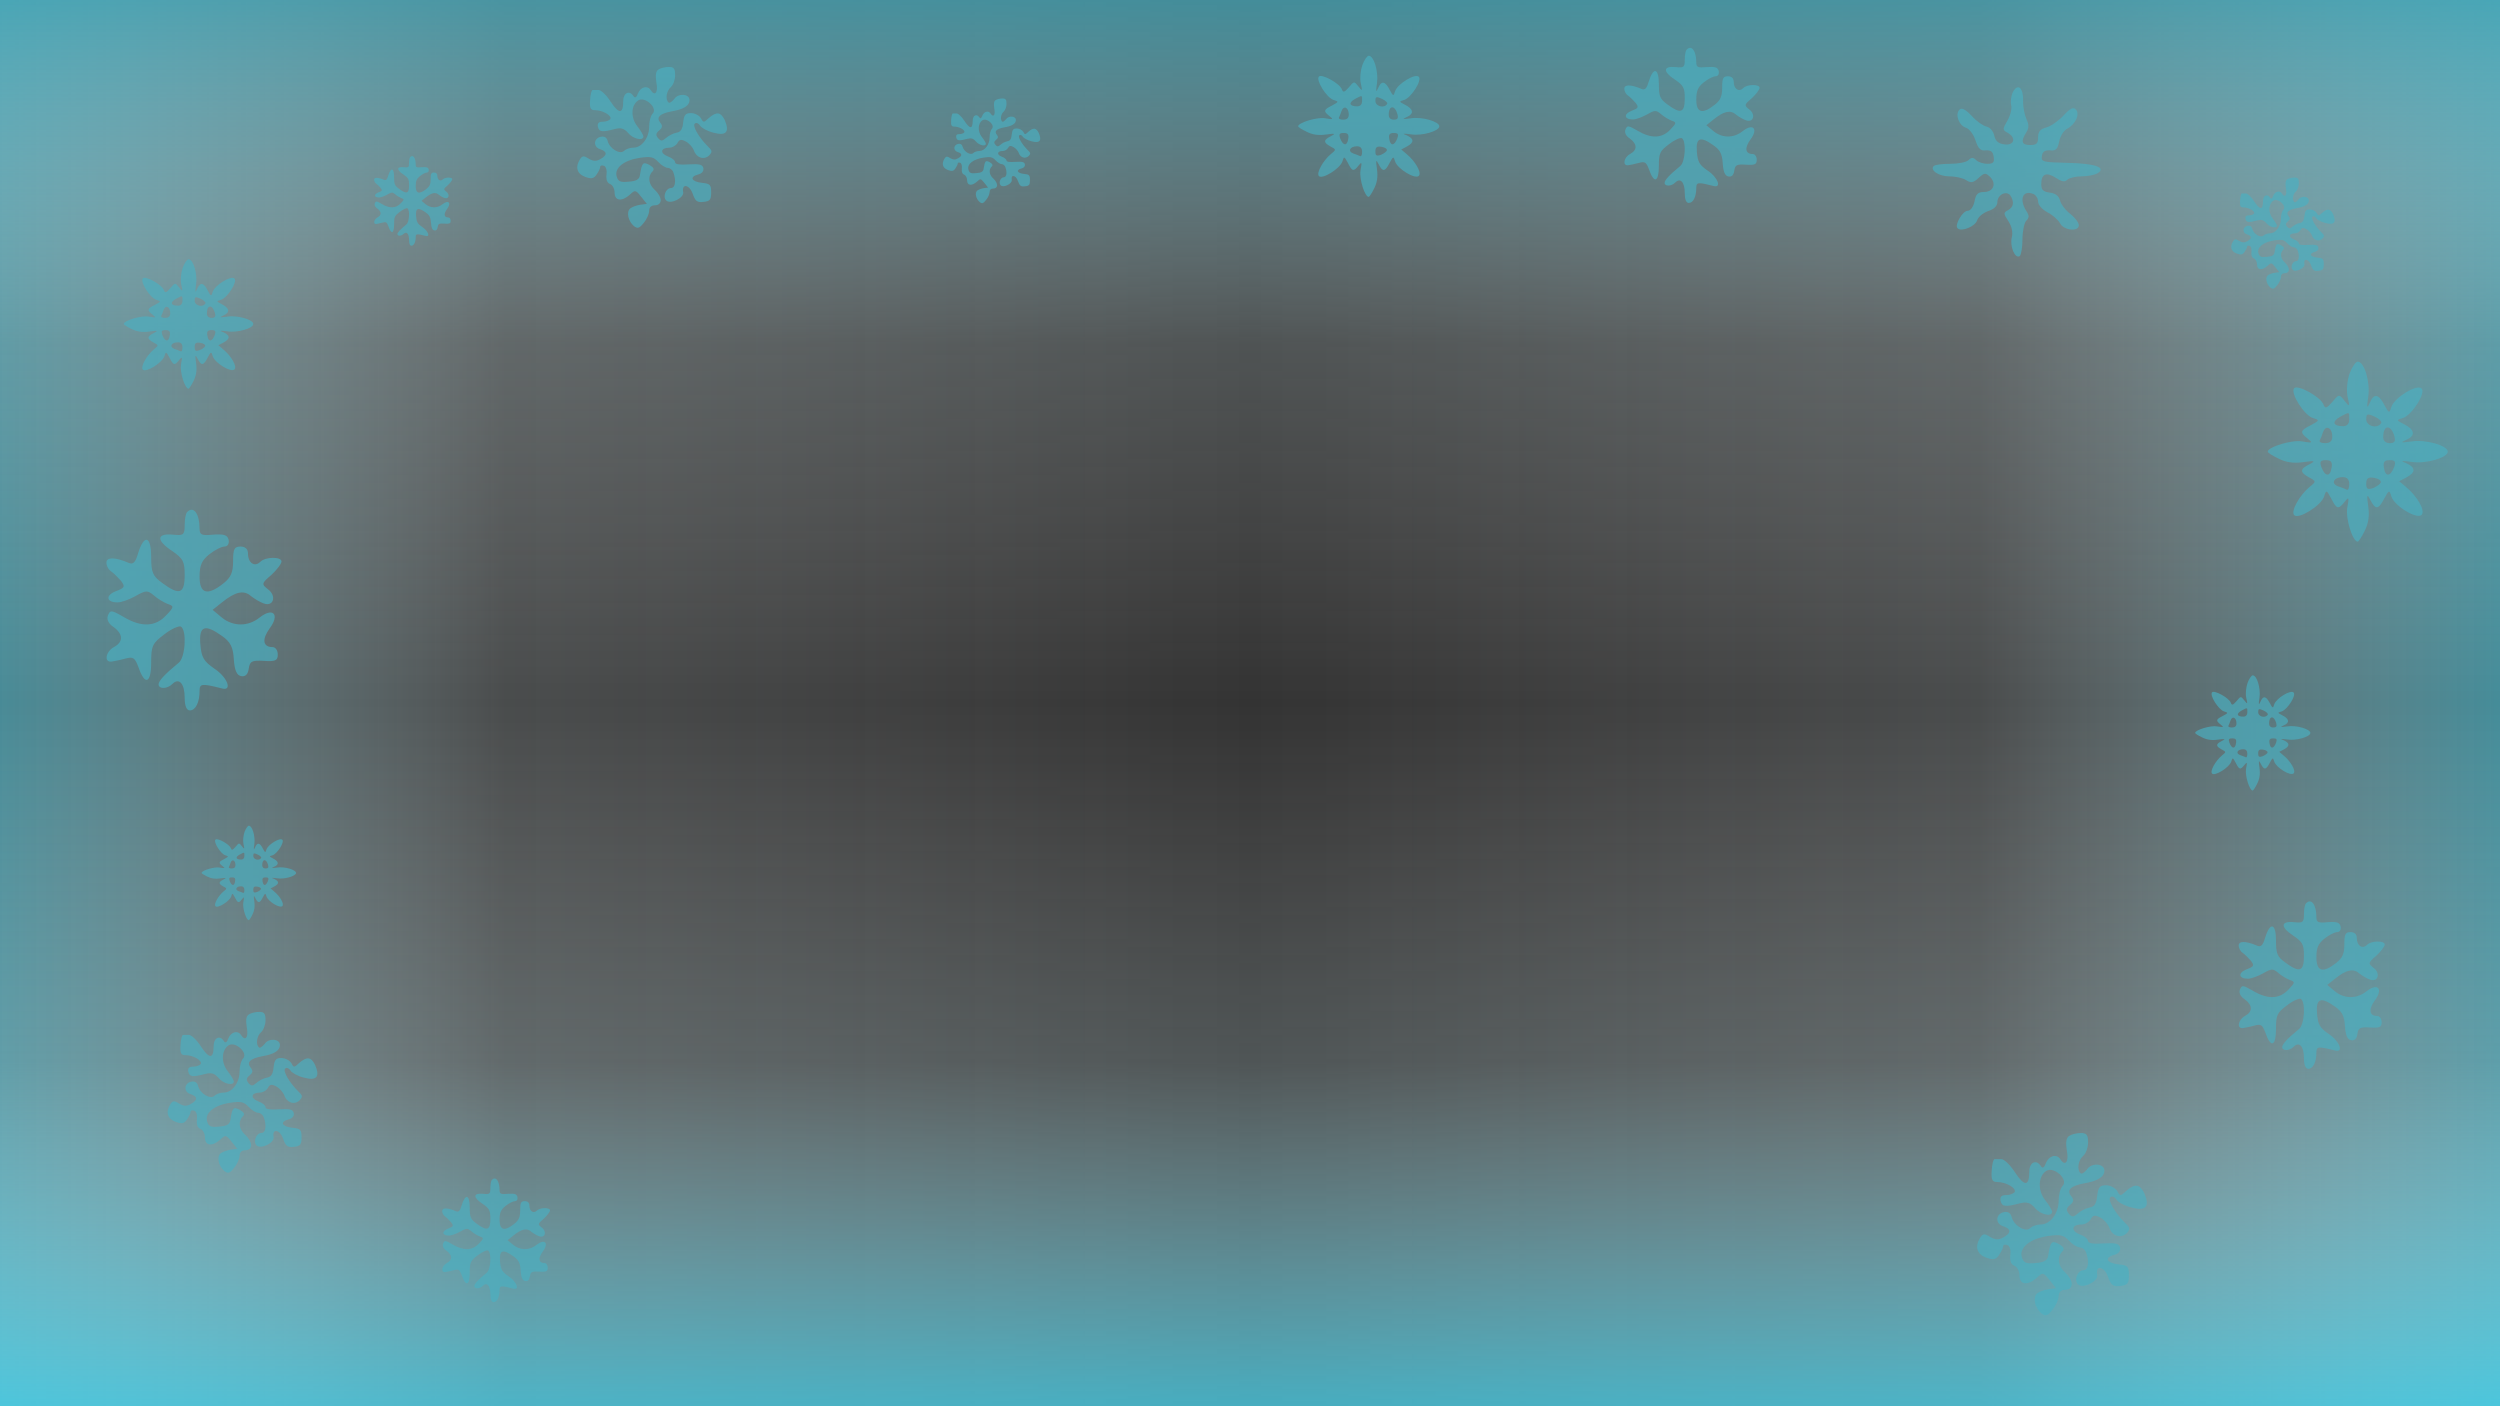 <svg width="160px" height="90px" viewBox="0 0 160 90" version="1.1" xmlns="http://www.w3.org/2000/svg" xmlns:xlink="http://www.w3.org/1999/xlink" xml:space="preserve" style="fill-rule:evenodd;clip-rule:evenodd;stroke-linejoin:round;stroke-miterlimit:1.414;"><rect x="0" y="0" width="160" height="90" fill="#333333" stroke="none"/><g><rect x="-0.5" y="-0.5" width="161" height="91" style="fill:url(#_Linear1);"/><rect x="-0.5" y="-0.5" width="161" height="91" style="fill:url(#_Linear2);"/><rect x="-0.5" y="-0.5" width="161" height="91" style="fill:url(#_Linear3);"/><rect x="-0.5" y="-0.5" width="161" height="91" style="fill:url(#_Linear4);"/></g><g><path d="M147.593,57.806c-0.08,0.059 -0.14,0.377 -0.14,0.696c0,0.536 -0.059,0.576 -0.636,0.517c-0.855,-0.08 -0.895,0.298 -0.06,0.855c0.617,0.417 0.696,0.576 0.696,1.312c0,0.994 -0.278,1.094 -1.193,0.418c-0.517,-0.378 -0.596,-0.557 -0.596,-1.412c0,-1.114 -0.378,-1.213 -0.696,-0.179c-0.139,0.477 -0.259,0.616 -0.497,0.517c-0.736,-0.318 -1.193,-0.318 -1.193,-0.02c0,0.179 0.119,0.398 0.258,0.477c0.119,0.08 0.358,0.318 0.517,0.497c0.239,0.318 0.199,0.378 -0.278,0.557c-0.557,0.219 -0.517,0.597 0.099,0.597c0.199,0 0.636,-0.16 0.955,-0.338c0.556,-0.319 0.636,-0.319 0.974,-0.04c0.199,0.179 0.537,0.378 0.736,0.457c0.358,0.119 0.358,0.159 -0.08,0.617c-0.576,0.616 -1.332,0.636 -2.267,0.079c-0.656,-0.378 -0.716,-0.378 -0.835,-0.079c-0.079,0.198 0.02,0.437 0.298,0.616c0.517,0.378 0.537,0.795 0.02,1.074c-0.437,0.238 -0.537,0.815 -0.139,0.775c0.119,-0.02 0.457,-0.079 0.736,-0.159c0.437,-0.119 0.517,-0.06 0.716,0.457c0.338,0.995 0.676,0.875 0.676,-0.238c0,-0.895 0.059,-1.034 0.696,-1.511c0.378,-0.299 0.795,-0.478 0.895,-0.418c0.318,0.199 0.238,1.65 -0.12,1.929c-0.755,0.616 -1.074,0.974 -1.074,1.153c0,0.259 0.458,0.259 0.736,-0.02c0.358,-0.358 0.656,-0.02 0.656,0.736c0,0.437 0.1,0.676 0.279,0.676c0.298,0 0.517,-0.417 0.517,-1.034c0,-0.398 0.099,-0.417 1.193,-0.139c0.576,0.159 0.298,-0.597 -0.398,-1.054c-0.577,-0.398 -0.696,-0.597 -0.755,-1.312c-0.08,-0.975 0.238,-1.094 1.153,-0.438c0.457,0.318 0.596,0.597 0.636,1.253c0.04,0.596 0.159,0.855 0.398,0.895c0.219,0.039 0.358,-0.1 0.398,-0.398c0.059,-0.398 0.159,-0.457 0.815,-0.418c0.616,0.04 0.736,-0.019 0.736,-0.338c0,-0.218 -0.12,-0.397 -0.279,-0.397c-0.517,0 -0.577,-0.418 -0.159,-0.995c0.557,-0.735 0.199,-1.153 -0.517,-0.596c-0.636,0.517 -1.452,0.497 -2.048,0l-0.477,-0.398l0.497,-0.397c0.716,-0.577 1.173,-0.677 1.551,-0.338c0.179,0.139 0.497,0.338 0.696,0.397c0.517,0.179 0.676,-0.417 0.219,-0.755c-0.358,-0.279 -0.358,-0.319 0.178,-0.776c0.299,-0.278 0.537,-0.596 0.537,-0.716c0,-0.258 -0.855,-0.258 -1.133,0.02c-0.298,0.298 -0.656,0.06 -0.656,-0.437c0,-0.239 -0.139,-0.378 -0.398,-0.378c-0.338,0 -0.398,0.139 -0.398,0.775c0,0.617 -0.119,0.875 -0.517,1.193c-0.855,0.677 -1.272,0.557 -1.272,-0.357c0,-0.617 0.119,-0.875 0.517,-1.194c0.298,-0.238 0.656,-0.417 0.815,-0.417c0.159,0 0.259,-0.139 0.219,-0.358c-0.06,-0.259 -0.239,-0.318 -0.816,-0.278c-0.616,0.059 -0.735,0.019 -0.735,-0.319c0,-0.795 -0.318,-1.232 -0.656,-0.894Z" style="fill:#49b0c2;fill-opacity:0.671;fill-rule:nonzero;"/><path d="M11.986,32.762c-0.096,0.072 -0.167,0.453 -0.167,0.834c0,0.644 -0.072,0.691 -0.763,0.62c-1.025,-0.095 -1.072,0.358 -0.071,1.025c0.739,0.5 0.834,0.691 0.834,1.573c0,1.192 -0.334,1.311 -1.43,0.501c-0.62,-0.453 -0.715,-0.668 -0.715,-1.693c0,-1.335 -0.453,-1.454 -0.835,-0.214c-0.166,0.572 -0.309,0.739 -0.595,0.62c-0.882,-0.382 -1.431,-0.382 -1.431,-0.024c0,0.214 0.143,0.476 0.31,0.572c0.143,0.095 0.429,0.381 0.62,0.596c0.286,0.381 0.238,0.453 -0.334,0.667c-0.667,0.262 -0.619,0.715 0.12,0.715c0.238,0 0.762,-0.191 1.144,-0.405c0.667,-0.381 0.762,-0.381 1.168,-0.048c0.238,0.215 0.643,0.453 0.882,0.548c0.429,0.143 0.429,0.191 -0.096,0.739c-0.691,0.739 -1.597,0.763 -2.717,0.096c-0.787,-0.453 -0.858,-0.453 -1.001,-0.096c-0.096,0.239 0.024,0.525 0.357,0.739c0.62,0.453 0.644,0.954 0.024,1.287c-0.524,0.286 -0.643,0.978 -0.167,0.93c0.143,-0.024 0.549,-0.095 0.882,-0.191c0.525,-0.143 0.62,-0.071 0.858,0.549c0.406,1.191 0.811,1.048 0.811,-0.286c0,-1.073 0.071,-1.24 0.834,-1.812c0.453,-0.358 0.953,-0.572 1.073,-0.501c0.381,0.239 0.286,1.979 -0.143,2.313c-0.906,0.738 -1.288,1.167 -1.288,1.382c0,0.31 0.549,0.31 0.882,-0.024c0.429,-0.429 0.787,-0.024 0.787,0.882c0,0.524 0.119,0.81 0.334,0.81c0.357,0 0.619,-0.5 0.619,-1.239c0,-0.477 0.12,-0.501 1.431,-0.167c0.691,0.191 0.357,-0.715 -0.477,-1.263c-0.691,-0.477 -0.834,-0.715 -0.906,-1.573c-0.095,-1.168 0.286,-1.311 1.383,-0.525c0.548,0.382 0.715,0.715 0.762,1.502c0.048,0.715 0.191,1.025 0.477,1.073c0.262,0.047 0.429,-0.12 0.477,-0.477c0.071,-0.477 0.19,-0.548 0.977,-0.501c0.739,0.048 0.882,-0.024 0.882,-0.405c0,-0.262 -0.143,-0.477 -0.334,-0.477c-0.62,0 -0.691,-0.5 -0.19,-1.191c0.667,-0.882 0.238,-1.383 -0.62,-0.715c-0.763,0.619 -1.74,0.595 -2.455,0l-0.572,-0.477l0.596,-0.477c0.858,-0.691 1.406,-0.81 1.859,-0.405c0.214,0.167 0.596,0.405 0.834,0.477c0.62,0.214 0.81,-0.501 0.262,-0.906c-0.429,-0.334 -0.429,-0.382 0.215,-0.93c0.357,-0.333 0.643,-0.715 0.643,-0.858c0,-0.31 -1.025,-0.31 -1.358,0.024c-0.358,0.358 -0.787,0.072 -0.787,-0.524c0,-0.286 -0.167,-0.453 -0.477,-0.453c-0.405,0 -0.476,0.167 -0.476,0.929c0,0.739 -0.143,1.049 -0.62,1.43c-1.025,0.811 -1.526,0.668 -1.526,-0.429c0,-0.738 0.143,-1.048 0.62,-1.43c0.358,-0.286 0.787,-0.5 0.977,-0.5c0.191,0 0.31,-0.167 0.263,-0.429c-0.072,-0.31 -0.286,-0.382 -0.978,-0.334c-0.739,0.071 -0.882,0.024 -0.882,-0.381c0,-0.954 -0.381,-1.478 -0.786,-1.073Z" style="fill:#49b0c2;fill-opacity:0.671;fill-rule:nonzero;"/><path d="M107.954,3.17c-0.074,0.055 -0.129,0.35 -0.129,0.645c0,0.497 -0.056,0.534 -0.59,0.478c-0.792,-0.073 -0.829,0.277 -0.055,0.793c0.571,0.387 0.645,0.534 0.645,1.216c0,0.921 -0.258,1.013 -1.106,0.386c-0.479,-0.35 -0.552,-0.515 -0.552,-1.308c0,-1.031 -0.35,-1.123 -0.645,-0.165c-0.129,0.442 -0.24,0.571 -0.461,0.479c-0.681,-0.295 -1.105,-0.295 -1.105,-0.019c0,0.166 0.111,0.369 0.24,0.442c0.11,0.074 0.331,0.295 0.479,0.461c0.221,0.295 0.184,0.35 -0.258,0.516c-0.516,0.202 -0.479,0.552 0.092,0.552c0.184,0 0.589,-0.147 0.884,-0.313c0.516,-0.295 0.589,-0.295 0.903,-0.037c0.184,0.166 0.497,0.35 0.681,0.424c0.332,0.111 0.332,0.147 -0.073,0.571c-0.535,0.571 -1.235,0.59 -2.101,0.074c-0.607,-0.35 -0.663,-0.35 -0.773,-0.074c-0.074,0.184 0.018,0.405 0.276,0.571c0.479,0.35 0.497,0.737 0.018,0.995c-0.405,0.221 -0.497,0.755 -0.128,0.719c0.11,-0.019 0.423,-0.074 0.681,-0.148c0.405,-0.11 0.479,-0.055 0.663,0.424c0.314,0.921 0.627,0.81 0.627,-0.221c0,-0.829 0.055,-0.958 0.645,-1.4c0.35,-0.277 0.736,-0.442 0.829,-0.387c0.294,0.184 0.221,1.529 -0.111,1.787c-0.7,0.571 -0.995,0.902 -0.995,1.068c0,0.24 0.424,0.24 0.682,-0.018c0.331,-0.332 0.608,-0.019 0.608,0.681c0,0.406 0.092,0.627 0.258,0.627c0.276,0 0.479,-0.387 0.479,-0.958c0,-0.369 0.092,-0.387 1.105,-0.129c0.534,0.147 0.276,-0.553 -0.368,-0.976c-0.535,-0.369 -0.645,-0.553 -0.701,-1.216c-0.073,-0.903 0.222,-1.014 1.069,-0.406c0.424,0.295 0.553,0.553 0.589,1.161c0.037,0.553 0.148,0.792 0.369,0.829c0.203,0.037 0.332,-0.092 0.368,-0.368c0.056,-0.369 0.148,-0.424 0.756,-0.387c0.571,0.037 0.681,-0.019 0.681,-0.314c0,-0.202 -0.11,-0.368 -0.258,-0.368c-0.479,0 -0.534,-0.387 -0.147,-0.921c0.516,-0.682 0.184,-1.069 -0.479,-0.553c-0.589,0.479 -1.345,0.461 -1.897,0l-0.443,-0.368l0.461,-0.369c0.663,-0.534 1.087,-0.626 1.437,-0.313c0.166,0.129 0.46,0.313 0.645,0.369c0.479,0.165 0.626,-0.387 0.202,-0.7c-0.331,-0.258 -0.331,-0.295 0.166,-0.719c0.276,-0.258 0.498,-0.553 0.498,-0.663c0,-0.24 -0.793,-0.24 -1.051,0.018c-0.276,0.277 -0.607,0.056 -0.607,-0.405c0,-0.221 -0.129,-0.35 -0.369,-0.35c-0.313,0 -0.368,0.129 -0.368,0.718c0,0.572 -0.111,0.811 -0.479,1.106c-0.793,0.626 -1.179,0.516 -1.179,-0.332c0,-0.571 0.11,-0.81 0.479,-1.105c0.276,-0.221 0.608,-0.387 0.755,-0.387c0.147,0 0.239,-0.129 0.203,-0.332c-0.056,-0.239 -0.221,-0.294 -0.756,-0.258c-0.571,0.056 -0.681,0.019 -0.681,-0.294c0,-0.737 -0.295,-1.142 -0.608,-0.829Z" style="fill:#49b0c2;fill-opacity:0.671;fill-rule:nonzero;"/><path d="M31.486,75.508c-0.058,0.044 -0.102,0.279 -0.102,0.514c0,0.397 -0.045,0.426 -0.47,0.382c-0.632,-0.059 -0.661,0.22 -0.044,0.632c0.455,0.308 0.514,0.426 0.514,0.969c0,0.734 -0.206,0.808 -0.882,0.308c-0.382,-0.279 -0.44,-0.411 -0.44,-1.042c0,-0.823 -0.279,-0.896 -0.514,-0.133c-0.103,0.353 -0.191,0.456 -0.367,0.382c-0.544,-0.235 -0.882,-0.235 -0.882,-0.014c0,0.132 0.088,0.293 0.191,0.352c0.088,0.059 0.265,0.235 0.382,0.367c0.176,0.235 0.147,0.279 -0.206,0.412c-0.411,0.161 -0.381,0.44 0.074,0.44c0.147,0 0.47,-0.117 0.705,-0.25c0.411,-0.235 0.47,-0.235 0.72,-0.029c0.146,0.132 0.396,0.279 0.543,0.338c0.264,0.088 0.264,0.117 -0.059,0.455c-0.426,0.455 -0.984,0.47 -1.674,0.059c-0.485,-0.279 -0.529,-0.279 -0.617,-0.059c-0.059,0.147 0.015,0.323 0.22,0.455c0.382,0.28 0.397,0.588 0.015,0.794c-0.323,0.176 -0.397,0.602 -0.103,0.572c0.088,-0.014 0.338,-0.058 0.544,-0.117c0.323,-0.088 0.382,-0.044 0.528,0.338c0.25,0.734 0.5,0.646 0.5,-0.177c0,-0.66 0.044,-0.763 0.514,-1.116c0.279,-0.22 0.587,-0.352 0.661,-0.308c0.235,0.147 0.176,1.219 -0.088,1.424c-0.559,0.456 -0.794,0.72 -0.794,0.852c0,0.191 0.338,0.191 0.544,-0.014c0.264,-0.265 0.485,-0.015 0.485,0.543c0,0.323 0.073,0.499 0.205,0.499c0.22,0 0.382,-0.308 0.382,-0.763c0,-0.294 0.073,-0.309 0.881,-0.103c0.426,0.117 0.221,-0.441 -0.294,-0.779c-0.425,-0.293 -0.514,-0.44 -0.558,-0.969c-0.058,-0.72 0.177,-0.808 0.852,-0.323c0.338,0.235 0.441,0.441 0.47,0.925c0.03,0.441 0.118,0.632 0.294,0.661c0.162,0.03 0.264,-0.073 0.294,-0.294c0.044,-0.293 0.117,-0.337 0.602,-0.308c0.455,0.029 0.543,-0.015 0.543,-0.25c0,-0.161 -0.088,-0.293 -0.205,-0.293c-0.382,0 -0.426,-0.309 -0.118,-0.735c0.411,-0.543 0.147,-0.852 -0.382,-0.44c-0.47,0.381 -1.072,0.367 -1.512,0l-0.353,-0.294l0.367,-0.294c0.529,-0.426 0.867,-0.499 1.146,-0.25c0.132,0.103 0.367,0.25 0.514,0.294c0.382,0.132 0.499,-0.308 0.161,-0.558c-0.264,-0.206 -0.264,-0.235 0.133,-0.573c0.22,-0.205 0.396,-0.44 0.396,-0.528c0,-0.191 -0.631,-0.191 -0.837,0.014c-0.22,0.221 -0.485,0.044 -0.485,-0.323c0,-0.176 -0.102,-0.279 -0.293,-0.279c-0.25,0 -0.294,0.103 -0.294,0.573c0,0.455 -0.088,0.646 -0.382,0.881c-0.632,0.499 -0.94,0.411 -0.94,-0.264c0,-0.456 0.088,-0.646 0.382,-0.881c0.22,-0.177 0.485,-0.309 0.602,-0.309c0.118,0 0.191,-0.103 0.162,-0.264c-0.044,-0.191 -0.177,-0.235 -0.603,-0.206c-0.455,0.044 -0.543,0.015 -0.543,-0.235c0,-0.587 -0.235,-0.91 -0.485,-0.661Z" style="fill:#49b0c2;fill-opacity:0.671;fill-rule:nonzero;"/><path d="M26.254,10.052c-0.042,0.032 -0.074,0.203 -0.074,0.373c0,0.287 -0.032,0.309 -0.341,0.277c-0.458,-0.043 -0.479,0.16 -0.032,0.458c0.33,0.223 0.373,0.308 0.373,0.702c0,0.532 -0.149,0.586 -0.639,0.224c-0.277,-0.203 -0.319,-0.298 -0.319,-0.756c0,-0.596 -0.203,-0.649 -0.373,-0.096c-0.075,0.256 -0.138,0.33 -0.266,0.277c-0.394,-0.17 -0.639,-0.17 -0.639,-0.011c0,0.096 0.064,0.213 0.138,0.256c0.064,0.042 0.192,0.17 0.277,0.266c0.128,0.17 0.107,0.202 -0.149,0.298c-0.298,0.117 -0.277,0.319 0.053,0.319c0.107,0 0.341,-0.085 0.511,-0.181c0.298,-0.17 0.341,-0.17 0.522,-0.021c0.106,0.096 0.287,0.202 0.394,0.245c0.192,0.064 0.192,0.085 -0.043,0.33c-0.308,0.33 -0.713,0.341 -1.213,0.042c-0.352,-0.202 -0.383,-0.202 -0.447,-0.042c-0.043,0.106 0.01,0.234 0.159,0.33c0.277,0.202 0.288,0.426 0.011,0.575c-0.234,0.127 -0.287,0.436 -0.075,0.415c0.064,-0.011 0.245,-0.043 0.394,-0.085c0.235,-0.064 0.277,-0.032 0.384,0.245c0.181,0.532 0.362,0.468 0.362,-0.128c0,-0.479 0.031,-0.554 0.372,-0.809c0.202,-0.16 0.426,-0.256 0.479,-0.224c0.17,0.107 0.128,0.884 -0.064,1.033c-0.404,0.33 -0.575,0.521 -0.575,0.617c0,0.139 0.245,0.139 0.394,-0.01c0.192,-0.192 0.352,-0.011 0.352,0.393c0,0.235 0.053,0.362 0.149,0.362c0.159,0 0.276,-0.223 0.276,-0.553c0,-0.213 0.054,-0.224 0.639,-0.075c0.309,0.086 0.16,-0.319 -0.213,-0.564c-0.309,-0.213 -0.372,-0.319 -0.404,-0.702c-0.043,-0.522 0.127,-0.586 0.617,-0.235c0.245,0.171 0.319,0.32 0.341,0.671c0.021,0.319 0.085,0.458 0.213,0.479c0.117,0.021 0.191,-0.053 0.213,-0.213c0.032,-0.213 0.085,-0.245 0.436,-0.223c0.33,0.021 0.394,-0.011 0.394,-0.181c0,-0.117 -0.064,-0.213 -0.149,-0.213c-0.277,0 -0.309,-0.224 -0.085,-0.533c0.298,-0.393 0.106,-0.617 -0.277,-0.319c-0.341,0.277 -0.777,0.266 -1.097,0l-0.255,-0.213l0.266,-0.213c0.383,-0.308 0.628,-0.362 0.83,-0.181c0.096,0.075 0.267,0.181 0.373,0.213c0.277,0.096 0.362,-0.223 0.117,-0.404c-0.191,-0.149 -0.191,-0.171 0.096,-0.415c0.16,-0.15 0.287,-0.32 0.287,-0.384c0,-0.138 -0.457,-0.138 -0.606,0.011c-0.16,0.16 -0.352,0.032 -0.352,-0.234c0,-0.128 -0.074,-0.203 -0.213,-0.203c-0.181,0 -0.213,0.075 -0.213,0.416c0,0.33 -0.063,0.468 -0.276,0.638c-0.458,0.362 -0.682,0.298 -0.682,-0.191c0,-0.33 0.064,-0.469 0.277,-0.639c0.16,-0.128 0.351,-0.224 0.437,-0.224c0.085,0 0.138,-0.074 0.117,-0.191c-0.032,-0.139 -0.128,-0.17 -0.437,-0.149c-0.33,0.032 -0.394,0.01 -0.394,-0.17c0,-0.426 -0.17,-0.661 -0.351,-0.48Z" style="fill:#49b0c2;fill-opacity:0.671;fill-rule:nonzero;"/><path d="M11.692,17.139c-0.109,0.329 -0.156,0.766 -0.094,1.063c0.11,0.485 0.094,0.485 -0.14,0.188c-0.25,-0.313 -0.25,-0.313 -0.563,0.062c-0.266,0.298 -0.328,0.313 -0.407,0.11c-0.125,-0.344 -1.172,-0.923 -1.344,-0.751c-0.203,0.204 0.453,1.251 0.86,1.376c0.312,0.094 0.312,0.11 -0.094,0.329c-0.5,0.25 -0.516,0.328 -0.141,0.625c0.235,0.188 0.219,0.203 -0.25,0.125c-0.453,-0.094 -1.595,0.25 -1.595,0.469c0,0.047 0.219,0.188 0.485,0.313c0.328,0.172 0.688,0.234 1.126,0.172c0.563,-0.078 0.609,-0.063 0.312,0.094c-0.453,0.218 -0.453,0.375 -0.015,0.609c0.328,0.172 0.328,0.188 0.015,0.438c-0.469,0.391 -0.875,1.126 -0.703,1.298c0.203,0.203 1.235,-0.438 1.376,-0.86c0.094,-0.313 0.109,-0.313 0.328,0.094c0.25,0.5 0.328,0.516 0.625,0.14c0.188,-0.234 0.204,-0.203 0.11,0.297c-0.078,0.501 0.25,1.548 0.485,1.548c0.031,0 0.187,-0.219 0.312,-0.484c0.172,-0.329 0.235,-0.688 0.172,-1.126c-0.078,-0.563 -0.062,-0.61 0.094,-0.313c0.235,0.469 0.375,0.454 0.641,-0.062c0.219,-0.407 0.235,-0.407 0.328,-0.094c0.141,0.438 1.173,1.063 1.392,0.844c0.187,-0.188 -0.219,-0.875 -0.719,-1.282l-0.313,-0.266l0.328,-0.172c0.438,-0.234 0.438,-0.453 0,-0.656c-0.297,-0.11 -0.25,-0.125 0.235,-0.063c0.641,0.11 1.673,-0.187 1.673,-0.469c0,-0.281 -1.032,-0.578 -1.673,-0.469c-0.501,0.063 -0.532,0.063 -0.235,-0.078c0.438,-0.188 0.391,-0.469 -0.109,-0.719c-0.36,-0.188 -0.36,-0.188 -0.047,-0.282c0.422,-0.14 1.063,-1.157 0.86,-1.36c-0.219,-0.219 -1.251,0.422 -1.392,0.844c-0.093,0.313 -0.109,0.313 -0.328,-0.093c-0.266,-0.516 -0.485,-0.532 -0.672,-0.079c-0.125,0.282 -0.141,0.204 -0.063,-0.297c0.094,-0.703 -0.187,-1.61 -0.484,-1.61c-0.094,0 -0.266,0.25 -0.376,0.547Zm-0.015,2.111c0,0.203 -0.11,0.313 -0.282,0.313c-0.469,0 -0.531,-0.204 -0.156,-0.423c0.469,-0.25 0.438,-0.25 0.438,0.11Zm1.469,0.172c-0.172,0.281 -0.688,0.141 -0.688,-0.172c0,-0.266 0.047,-0.282 0.391,-0.125c0.203,0.094 0.344,0.234 0.297,0.297Zm-2.251,0.625c0,0.203 -0.109,0.297 -0.328,0.297c-0.172,0 -0.282,-0.047 -0.251,-0.125c0.032,-0.062 0.11,-0.234 0.157,-0.391c0.125,-0.344 0.422,-0.203 0.422,0.219Zm2.861,-0.015c0.063,0.234 0,0.312 -0.219,0.312c-0.187,0 -0.297,-0.109 -0.297,-0.281c0,-0.579 0.36,-0.594 0.516,-0.031Zm-2.892,1.438c-0.063,0.438 -0.297,0.422 -0.469,-0.016c-0.094,-0.266 -0.047,-0.328 0.203,-0.328c0.234,0 0.313,0.078 0.266,0.344Zm2.876,-0.016c-0.172,0.438 -0.406,0.454 -0.469,0.016c-0.047,-0.266 0.032,-0.344 0.266,-0.344c0.25,0 0.297,0.062 0.203,0.328Zm-2.063,0.782c0,0.172 -0.047,0.281 -0.11,0.25c-0.078,-0.031 -0.25,-0.109 -0.406,-0.156c-0.344,-0.125 -0.204,-0.422 0.219,-0.422c0.203,0 0.297,0.109 0.297,0.328Zm1.454,-0.094c-0.016,0.078 -0.172,0.188 -0.344,0.266c-0.266,0.094 -0.329,0.047 -0.329,-0.203c0,-0.235 0.079,-0.313 0.36,-0.266c0.188,0.031 0.328,0.109 0.313,0.203Z" style="fill:#49b0c2;fill-opacity:0.671;fill-rule:nonzero;"/><path d="M87.191,4.164c-0.12,0.358 -0.171,0.835 -0.102,1.159c0.119,0.529 0.102,0.529 -0.154,0.205c-0.273,-0.341 -0.273,-0.341 -0.613,0.068c-0.29,0.324 -0.358,0.341 -0.444,0.119c-0.136,-0.375 -1.278,-1.005 -1.465,-0.818c-0.222,0.222 0.494,1.364 0.937,1.5c0.341,0.102 0.341,0.119 -0.102,0.358c-0.545,0.272 -0.563,0.358 -0.154,0.682c0.256,0.204 0.239,0.221 -0.272,0.136c-0.494,-0.102 -1.739,0.273 -1.739,0.511c0,0.051 0.239,0.205 0.529,0.341c0.358,0.187 0.75,0.256 1.227,0.187c0.613,-0.085 0.665,-0.068 0.341,0.103c-0.495,0.238 -0.495,0.409 -0.017,0.664c0.358,0.188 0.358,0.205 0.017,0.478c-0.512,0.426 -0.955,1.227 -0.767,1.414c0.221,0.222 1.346,-0.477 1.5,-0.937c0.102,-0.341 0.119,-0.341 0.357,0.102c0.273,0.545 0.358,0.563 0.682,0.153c0.205,-0.255 0.222,-0.221 0.119,0.324c-0.085,0.546 0.273,1.688 0.529,1.688c0.034,0 0.204,-0.239 0.341,-0.529c0.187,-0.358 0.255,-0.75 0.187,-1.227c-0.085,-0.613 -0.068,-0.665 0.102,-0.341c0.256,0.512 0.409,0.495 0.699,-0.068c0.239,-0.443 0.256,-0.443 0.358,-0.102c0.153,0.477 1.278,1.159 1.517,0.92c0.204,-0.204 -0.239,-0.954 -0.784,-1.397l-0.341,-0.29l0.358,-0.188c0.477,-0.255 0.477,-0.494 0,-0.715c-0.324,-0.12 -0.273,-0.137 0.256,-0.069c0.698,0.12 1.823,-0.204 1.823,-0.511c0,-0.307 -1.125,-0.63 -1.823,-0.511c-0.546,0.068 -0.58,0.068 -0.256,-0.085c0.477,-0.205 0.426,-0.512 -0.119,-0.784c-0.392,-0.205 -0.392,-0.205 -0.051,-0.307c0.46,-0.153 1.158,-1.261 0.937,-1.483c-0.239,-0.238 -1.364,0.46 -1.517,0.92c-0.102,0.341 -0.119,0.341 -0.358,-0.102c-0.29,-0.562 -0.528,-0.579 -0.733,-0.085c-0.136,0.307 -0.153,0.222 -0.068,-0.324c0.102,-0.767 -0.204,-1.755 -0.528,-1.755c-0.102,0 -0.29,0.272 -0.409,0.596Zm-0.017,2.301c0,0.222 -0.12,0.341 -0.307,0.341c-0.511,0 -0.579,-0.222 -0.17,-0.46c0.511,-0.273 0.477,-0.273 0.477,0.119Zm1.602,0.188c-0.188,0.306 -0.75,0.153 -0.75,-0.188c0,-0.29 0.051,-0.307 0.426,-0.136c0.222,0.102 0.375,0.255 0.324,0.324Zm-2.454,0.681c0,0.222 -0.12,0.324 -0.358,0.324c-0.188,0 -0.307,-0.051 -0.273,-0.136c0.034,-0.068 0.119,-0.256 0.17,-0.426c0.137,-0.375 0.461,-0.222 0.461,0.238Zm3.118,-0.017c0.069,0.256 0,0.341 -0.238,0.341c-0.205,0 -0.324,-0.119 -0.324,-0.307c0,-0.63 0.392,-0.647 0.562,-0.034Zm-3.152,1.568c-0.069,0.477 -0.324,0.46 -0.512,-0.017c-0.102,-0.29 -0.051,-0.358 0.222,-0.358c0.255,0 0.341,0.085 0.29,0.375Zm3.135,-0.017c-0.187,0.477 -0.443,0.494 -0.511,0.017c-0.051,-0.29 0.034,-0.375 0.29,-0.375c0.273,0 0.324,0.068 0.221,0.358Zm-2.249,0.852c0,0.188 -0.051,0.307 -0.12,0.273c-0.085,-0.034 -0.272,-0.119 -0.443,-0.17c-0.375,-0.137 -0.221,-0.461 0.239,-0.461c0.221,0 0.324,0.12 0.324,0.358Zm1.585,-0.102c-0.017,0.085 -0.188,0.205 -0.375,0.29c-0.29,0.102 -0.358,0.051 -0.358,-0.222c0,-0.255 0.085,-0.341 0.392,-0.29c0.204,0.035 0.358,0.12 0.341,0.222Z" style="fill:#49b0c2;fill-opacity:0.671;fill-rule:nonzero;"/><path d="M150.374,23.906c-0.152,0.457 -0.217,1.066 -0.13,1.479c0.152,0.674 0.13,0.674 -0.196,0.261c-0.348,-0.435 -0.348,-0.435 -0.782,0.086c-0.37,0.414 -0.457,0.435 -0.566,0.153c-0.174,-0.479 -1.63,-1.283 -1.869,-1.044c-0.283,0.283 0.63,1.739 1.195,1.913c0.435,0.131 0.435,0.152 -0.13,0.457c-0.696,0.348 -0.717,0.456 -0.196,0.869c0.326,0.261 0.305,0.283 -0.347,0.174c-0.631,-0.13 -2.218,0.348 -2.218,0.652c0,0.066 0.305,0.261 0.674,0.435c0.457,0.239 0.957,0.326 1.565,0.239c0.783,-0.108 0.848,-0.087 0.435,0.131c-0.63,0.304 -0.63,0.521 -0.022,0.847c0.457,0.24 0.457,0.261 0.022,0.609c-0.652,0.544 -1.217,1.565 -0.978,1.804c0.282,0.283 1.717,-0.608 1.913,-1.195c0.13,-0.435 0.152,-0.435 0.456,0.13c0.348,0.696 0.457,0.718 0.87,0.196c0.261,-0.326 0.283,-0.283 0.152,0.413c-0.109,0.696 0.348,2.152 0.674,2.152c0.043,0 0.261,-0.304 0.435,-0.674c0.239,-0.456 0.326,-0.956 0.239,-1.565c-0.109,-0.783 -0.087,-0.848 0.13,-0.435c0.326,0.652 0.522,0.631 0.892,-0.087c0.304,-0.565 0.326,-0.565 0.456,-0.13c0.196,0.609 1.631,1.478 1.935,1.174c0.261,-0.261 -0.304,-1.218 -1,-1.783l-0.435,-0.369l0.457,-0.24c0.608,-0.326 0.608,-0.63 0,-0.913c-0.413,-0.152 -0.348,-0.173 0.326,-0.086c0.891,0.152 2.326,-0.261 2.326,-0.653c0,-0.391 -1.435,-0.804 -2.326,-0.652c-0.696,0.087 -0.739,0.087 -0.326,-0.109c0.608,-0.26 0.543,-0.652 -0.153,-0.999c-0.5,-0.261 -0.5,-0.261 -0.065,-0.392c0.587,-0.195 1.478,-1.608 1.196,-1.891c-0.304,-0.304 -1.739,0.587 -1.935,1.174c-0.13,0.435 -0.152,0.435 -0.456,-0.131c-0.37,-0.717 -0.674,-0.739 -0.935,-0.108c-0.174,0.391 -0.196,0.282 -0.087,-0.413c0.13,-0.979 -0.261,-2.239 -0.674,-2.239c-0.13,0 -0.37,0.347 -0.522,0.76Zm-0.021,2.935c0,0.283 -0.153,0.435 -0.392,0.435c-0.652,0 -0.739,-0.283 -0.217,-0.587c0.652,-0.348 0.609,-0.348 0.609,0.152Zm2.043,0.239c-0.239,0.392 -0.957,0.196 -0.957,-0.239c0,-0.369 0.066,-0.391 0.544,-0.174c0.283,0.131 0.478,0.326 0.413,0.413Zm-3.13,0.87c0,0.282 -0.153,0.413 -0.457,0.413c-0.239,0 -0.391,-0.065 -0.348,-0.174c0.044,-0.087 0.152,-0.326 0.218,-0.543c0.174,-0.479 0.587,-0.283 0.587,0.304Zm3.978,-0.022c0.087,0.326 0,0.435 -0.305,0.435c-0.26,0 -0.413,-0.152 -0.413,-0.391c0,-0.805 0.5,-0.826 0.718,-0.044Zm-4.022,2c-0.087,0.609 -0.413,0.587 -0.652,-0.022c-0.131,-0.369 -0.065,-0.456 0.283,-0.456c0.326,0 0.434,0.109 0.369,0.478Zm4,-0.022c-0.239,0.609 -0.565,0.631 -0.652,0.022c-0.065,-0.369 0.043,-0.478 0.369,-0.478c0.348,0 0.413,0.087 0.283,0.456Zm-2.869,1.087c0,0.239 -0.066,0.392 -0.153,0.348c-0.108,-0.043 -0.347,-0.152 -0.565,-0.217c-0.478,-0.174 -0.282,-0.587 0.304,-0.587c0.283,0 0.414,0.152 0.414,0.456Zm2.021,-0.13c-0.022,0.109 -0.239,0.261 -0.478,0.369c-0.37,0.131 -0.457,0.066 -0.457,-0.282c0,-0.326 0.109,-0.435 0.5,-0.37c0.261,0.044 0.457,0.152 0.435,0.283Z" style="fill:#49b0c2;fill-opacity:0.671;fill-rule:nonzero;"/><path d="M15.651,53.243c-0.08,0.24 -0.114,0.559 -0.068,0.776c0.08,0.354 0.068,0.354 -0.103,0.137c-0.182,-0.228 -0.182,-0.228 -0.411,0.046c-0.194,0.217 -0.239,0.228 -0.296,0.08c-0.091,-0.251 -0.856,-0.673 -0.981,-0.548c-0.149,0.148 0.331,0.913 0.627,1.004c0.228,0.068 0.228,0.08 -0.068,0.24c-0.365,0.182 -0.377,0.239 -0.103,0.456c0.171,0.137 0.16,0.148 -0.183,0.091c-0.33,-0.068 -1.163,0.183 -1.163,0.342c0,0.035 0.16,0.137 0.353,0.229c0.24,0.125 0.502,0.171 0.822,0.125c0.411,-0.057 0.445,-0.046 0.228,0.068c-0.331,0.16 -0.331,0.274 -0.011,0.445c0.239,0.126 0.239,0.137 0.011,0.32c-0.342,0.285 -0.639,0.821 -0.513,0.947c0.148,0.148 0.901,-0.32 1.004,-0.628c0.068,-0.228 0.079,-0.228 0.239,0.069c0.183,0.365 0.24,0.376 0.457,0.102c0.136,-0.171 0.148,-0.148 0.079,0.217c-0.057,0.365 0.183,1.13 0.354,1.13c0.023,0 0.137,-0.16 0.228,-0.354c0.126,-0.24 0.171,-0.502 0.126,-0.822c-0.057,-0.41 -0.046,-0.444 0.068,-0.228c0.171,0.343 0.274,0.331 0.468,-0.045c0.16,-0.297 0.171,-0.297 0.239,-0.069c0.103,0.32 0.856,0.776 1.016,0.616c0.137,-0.137 -0.16,-0.639 -0.525,-0.935l-0.228,-0.194l0.239,-0.126c0.32,-0.171 0.32,-0.33 0,-0.479c-0.216,-0.08 -0.182,-0.091 0.172,-0.045c0.467,0.079 1.22,-0.137 1.22,-0.343c0,-0.205 -0.753,-0.422 -1.22,-0.342c-0.366,0.046 -0.388,0.046 -0.172,-0.057c0.32,-0.137 0.286,-0.342 -0.079,-0.525c-0.263,-0.137 -0.263,-0.137 -0.035,-0.205c0.308,-0.103 0.776,-0.844 0.628,-0.993c-0.16,-0.159 -0.913,0.308 -1.016,0.616c-0.068,0.229 -0.079,0.229 -0.239,-0.068c-0.194,-0.376 -0.354,-0.388 -0.491,-0.057c-0.091,0.205 -0.102,0.148 -0.045,-0.217c0.068,-0.513 -0.137,-1.175 -0.354,-1.175c-0.068,0 -0.194,0.183 -0.274,0.399Zm-0.011,1.541c0,0.148 -0.08,0.228 -0.206,0.228c-0.342,0 -0.387,-0.149 -0.114,-0.308c0.343,-0.183 0.32,-0.183 0.32,0.08Zm1.072,0.125c-0.125,0.205 -0.502,0.103 -0.502,-0.125c0,-0.194 0.034,-0.206 0.285,-0.092c0.149,0.069 0.251,0.171 0.217,0.217Zm-1.643,0.456c0,0.149 -0.079,0.217 -0.239,0.217c-0.126,0 -0.206,-0.034 -0.183,-0.091c0.023,-0.046 0.08,-0.171 0.114,-0.285c0.092,-0.251 0.308,-0.149 0.308,0.159Zm2.088,-0.011c0.046,0.171 0,0.228 -0.16,0.228c-0.137,0 -0.216,-0.08 -0.216,-0.205c0,-0.422 0.262,-0.434 0.376,-0.023Zm-2.11,1.05c-0.046,0.319 -0.217,0.308 -0.343,-0.012c-0.068,-0.194 -0.034,-0.239 0.149,-0.239c0.171,0 0.228,0.057 0.194,0.251Zm2.099,-0.012c-0.126,0.32 -0.297,0.331 -0.343,0.012c-0.034,-0.194 0.023,-0.251 0.194,-0.251c0.183,0 0.217,0.045 0.149,0.239Zm-1.506,0.571c0,0.125 -0.034,0.205 -0.08,0.182c-0.057,-0.023 -0.183,-0.08 -0.297,-0.114c-0.251,-0.091 -0.148,-0.308 0.16,-0.308c0.148,0 0.217,0.08 0.217,0.24Zm1.061,-0.069c-0.012,0.057 -0.126,0.137 -0.251,0.194c-0.194,0.068 -0.24,0.034 -0.24,-0.148c0,-0.171 0.057,-0.228 0.263,-0.194c0.137,0.023 0.239,0.08 0.228,0.148Z" style="fill:#49b0c2;fill-opacity:0.671;fill-rule:nonzero;"/><path d="M143.843,43.708c-0.098,0.292 -0.14,0.682 -0.084,0.946c0.097,0.431 0.084,0.431 -0.125,0.167c-0.223,-0.278 -0.223,-0.278 -0.501,0.056c-0.237,0.264 -0.292,0.278 -0.362,0.097c-0.111,-0.306 -1.043,-0.821 -1.196,-0.668c-0.181,0.181 0.403,1.113 0.765,1.225c0.278,0.083 0.278,0.097 -0.083,0.292c-0.446,0.222 -0.46,0.292 -0.126,0.556c0.209,0.167 0.195,0.181 -0.222,0.112c-0.404,-0.084 -1.419,0.222 -1.419,0.417c0,0.042 0.194,0.167 0.431,0.278c0.292,0.153 0.612,0.209 1.002,0.153c0.5,-0.069 0.542,-0.055 0.278,0.084c-0.404,0.195 -0.404,0.334 -0.014,0.542c0.292,0.153 0.292,0.167 0.014,0.39c-0.418,0.348 -0.779,1.002 -0.626,1.155c0.181,0.181 1.099,-0.39 1.224,-0.766c0.084,-0.278 0.097,-0.278 0.292,0.084c0.223,0.445 0.292,0.459 0.557,0.125c0.167,-0.209 0.181,-0.181 0.097,0.265c-0.069,0.445 0.223,1.377 0.431,1.377c0.028,0 0.167,-0.195 0.279,-0.431c0.153,-0.293 0.208,-0.613 0.153,-1.002c-0.07,-0.501 -0.056,-0.543 0.083,-0.278c0.209,0.417 0.334,0.403 0.571,-0.056c0.194,-0.362 0.208,-0.362 0.292,-0.084c0.125,0.39 1.043,0.947 1.238,0.752c0.167,-0.167 -0.195,-0.779 -0.64,-1.141l-0.278,-0.237l0.292,-0.153c0.39,-0.208 0.39,-0.403 0,-0.584c-0.264,-0.097 -0.223,-0.111 0.209,-0.056c0.57,0.098 1.488,-0.167 1.488,-0.417c0,-0.25 -0.918,-0.515 -1.488,-0.417c-0.446,0.055 -0.473,0.055 -0.209,-0.07c0.39,-0.167 0.348,-0.417 -0.097,-0.64c-0.32,-0.167 -0.32,-0.167 -0.042,-0.25c0.375,-0.126 0.946,-1.03 0.765,-1.211c-0.195,-0.195 -1.113,0.376 -1.238,0.752c-0.084,0.278 -0.098,0.278 -0.292,-0.084c-0.237,-0.459 -0.432,-0.473 -0.599,-0.069c-0.111,0.25 -0.125,0.18 -0.055,-0.265c0.083,-0.626 -0.167,-1.433 -0.432,-1.433c-0.083,0 -0.236,0.223 -0.333,0.487Zm-0.014,1.878c0,0.181 -0.098,0.279 -0.251,0.279c-0.417,0 -0.473,-0.181 -0.139,-0.376c0.417,-0.223 0.39,-0.223 0.39,0.097Zm1.307,0.153c-0.153,0.251 -0.612,0.126 -0.612,-0.153c0,-0.236 0.042,-0.25 0.348,-0.111c0.181,0.083 0.306,0.209 0.264,0.264Zm-2.003,0.557c0,0.181 -0.097,0.264 -0.292,0.264c-0.153,0 -0.251,-0.042 -0.223,-0.111c0.028,-0.056 0.098,-0.209 0.139,-0.348c0.112,-0.306 0.376,-0.181 0.376,0.195Zm2.546,-0.014c0.056,0.209 0,0.278 -0.195,0.278c-0.167,0 -0.264,-0.097 -0.264,-0.25c0,-0.515 0.32,-0.529 0.459,-0.028Zm-2.574,1.28c-0.055,0.389 -0.264,0.376 -0.417,-0.014c-0.084,-0.237 -0.042,-0.292 0.181,-0.292c0.208,0 0.278,0.069 0.236,0.306Zm2.56,-0.014c-0.153,0.39 -0.362,0.403 -0.417,0.014c-0.042,-0.237 0.028,-0.306 0.236,-0.306c0.223,0 0.265,0.055 0.181,0.292Zm-1.836,0.696c0,0.153 -0.042,0.25 -0.098,0.222c-0.069,-0.028 -0.222,-0.097 -0.361,-0.139c-0.307,-0.111 -0.181,-0.376 0.194,-0.376c0.181,0 0.265,0.098 0.265,0.293Zm1.294,-0.084c-0.014,0.07 -0.154,0.167 -0.307,0.237c-0.236,0.083 -0.292,0.041 -0.292,-0.181c0,-0.209 0.07,-0.278 0.32,-0.237c0.167,0.028 0.292,0.098 0.279,0.181Z" style="fill:#49b0c2;fill-opacity:0.671;fill-rule:nonzero;"/><path d="M128.836,5.874c-0.121,0.24 -0.181,0.621 -0.121,0.862c0.06,0.22 -0.06,0.681 -0.24,0.982c-0.321,0.561 -0.321,0.601 0.02,0.782c0.561,0.32 0.421,0.821 -0.201,0.741c-0.38,-0.04 -0.581,-0.2 -0.661,-0.561c-0.06,-0.281 -0.281,-0.541 -0.501,-0.581c-0.201,-0.04 -0.642,-0.341 -0.942,-0.682c-0.401,-0.421 -0.642,-0.541 -0.782,-0.401c-0.301,0.301 -0.04,1.023 0.421,1.163c0.2,0.06 0.481,0.421 0.601,0.802c0.181,0.541 0.321,0.681 0.662,0.641c0.32,-0.02 0.461,0.08 0.501,0.401c0.06,0.361 -0.02,0.461 -0.401,0.461c-0.261,0 -0.581,-0.1 -0.722,-0.241c-0.18,-0.18 -0.3,-0.18 -0.481,0c-0.14,0.141 -0.661,0.241 -1.162,0.241c-0.521,0 -1.002,0.06 -1.063,0.14c-0.28,0.261 0.321,0.662 0.983,0.662c0.38,0 0.862,0.1 1.082,0.24c0.301,0.201 0.461,0.181 0.802,-0.14c0.381,-0.341 0.441,-0.341 0.741,-0.06c0.421,0.441 0.201,0.962 -0.4,0.962c-0.381,0 -0.522,0.14 -0.602,0.601c-0.08,0.361 -0.26,0.602 -0.441,0.602c-0.32,0 -0.862,0.922 -0.641,1.122c0.24,0.241 1.122,-0.12 1.243,-0.501c0.06,-0.22 0.38,-0.481 0.701,-0.601c0.401,-0.121 0.601,-0.341 0.601,-0.582c0,-0.481 0.602,-0.761 0.842,-0.4c0.241,0.4 0.201,0.721 -0.16,0.922c-0.301,0.16 -0.301,0.22 0.02,0.701c0.22,0.341 0.301,0.722 0.22,1.042c-0.14,0.562 0.201,1.383 0.502,1.203c0.1,-0.08 0.18,-0.561 0.18,-1.082c0,-0.522 0.12,-1.063 0.24,-1.183c0.201,-0.2 0.201,-0.341 0,-0.641c-0.461,-0.742 -0.22,-1.343 0.441,-1.083c0.181,0.06 0.321,0.301 0.321,0.501c0,0.201 0.261,0.501 0.601,0.682c0.321,0.16 0.682,0.481 0.802,0.701c0.241,0.461 1.203,0.562 1.203,0.121c0,-0.161 -0.241,-0.481 -0.541,-0.722c-0.321,-0.24 -0.602,-0.621 -0.662,-0.862c-0.08,-0.3 -0.3,-0.461 -0.661,-0.501c-0.421,-0.06 -0.541,-0.18 -0.541,-0.541c0,-0.662 0.32,-0.802 0.942,-0.401c0.36,0.241 0.561,0.281 0.721,0.12c0.12,-0.12 0.541,-0.22 0.922,-0.22c0.401,0 0.862,-0.1 1.022,-0.201c0.582,-0.36 -0.14,-0.621 -1.884,-0.661c-1.623,-0.04 -1.743,-0.06 -1.683,-0.441c0.04,-0.281 0.2,-0.381 0.521,-0.361c0.361,0.04 0.481,-0.06 0.581,-0.541c0.06,-0.341 0.281,-0.702 0.481,-0.822c0.561,-0.28 0.882,-0.962 0.581,-1.263c-0.16,-0.16 -0.36,-0.06 -0.781,0.401c-0.321,0.341 -0.802,0.682 -1.103,0.762c-0.381,0.1 -0.521,0.26 -0.521,0.621c0,0.401 -0.1,0.501 -0.501,0.501c-0.561,0 -0.621,-0.22 -0.261,-0.801c0.181,-0.281 0.181,-0.501 0.021,-0.842c-0.121,-0.261 -0.221,-0.762 -0.221,-1.123c0.04,-0.882 -0.321,-1.222 -0.641,-0.641Z" style="fill:#49b0c2;fill-opacity:0.671;fill-rule:nonzero;"/><path d="M15.923,64.927c-0.166,0.111 -0.203,0.35 -0.129,0.83c0.129,0.627 -0.092,0.922 -0.369,0.48c-0.203,-0.314 -0.645,-0.203 -0.811,0.221c-0.093,0.258 -0.185,0.314 -0.277,0.185c-0.258,-0.425 -0.664,-0.24 -0.664,0.313c0,0.83 -0.277,0.83 -0.812,0.019c-0.258,-0.406 -0.609,-0.738 -0.756,-0.738c-0.148,0 -0.332,0 -0.388,0c-0.074,0 -0.147,0.295 -0.166,0.645c-0.037,0.535 0.037,0.646 0.314,0.646c0.498,0 1.107,0.351 0.978,0.572c-0.074,0.092 -0.277,0.166 -0.48,0.166c-0.258,0 -0.351,0.092 -0.314,0.314c0.074,0.35 0.277,0.369 1.107,0.147c0.369,-0.092 0.572,-0.037 0.83,0.258c0.314,0.388 0.978,0.535 0.978,0.222c0,-0.074 -0.166,-0.369 -0.387,-0.646c-0.443,-0.553 -0.406,-1.365 0.055,-1.66c0.443,-0.277 1.273,0.498 0.922,0.848c-0.129,0.13 -0.221,0.499 -0.221,0.831c0,0.719 -0.48,1.346 -1.015,1.346c-0.221,0 -0.479,0.092 -0.59,0.203c-0.258,0.258 -0.922,-0.129 -1.051,-0.627c-0.056,-0.221 -0.203,-0.314 -0.425,-0.277c-0.479,0.092 -0.516,0.646 -0.074,0.793c0.48,0.148 0.499,0.388 0.019,0.646c-0.258,0.148 -0.461,0.129 -0.738,-0.037c-0.314,-0.203 -0.406,-0.184 -0.553,0.037c-0.314,0.498 -0.203,0.923 0.313,1.125c0.406,0.148 0.554,0.13 0.738,-0.129c0.129,-0.184 0.24,-0.406 0.24,-0.498c0,-0.092 0.111,-0.129 0.24,-0.074c0.129,0.037 0.203,0.277 0.166,0.554c-0.037,0.332 0.037,0.535 0.221,0.609c0.166,0.055 0.295,0.313 0.295,0.553c0,0.535 0.461,0.59 0.978,0.129c0.332,-0.313 0.369,-0.313 0.719,0.129l0.369,0.461l-0.424,0.056c-0.24,0.037 -0.535,0.147 -0.646,0.24c-0.258,0.221 -0.129,0.811 0.24,1.125c0.24,0.184 0.351,0.148 0.627,-0.203c0.203,-0.24 0.351,-0.59 0.351,-0.775c0,-0.221 0.129,-0.35 0.369,-0.35c0.221,0 0.369,-0.129 0.369,-0.332c0,-0.185 -0.166,-0.462 -0.369,-0.646c-0.406,-0.35 -0.48,-0.867 -0.166,-1.181c0.147,-0.147 0.092,-0.258 -0.185,-0.424c-0.424,-0.221 -0.479,-0.148 -0.608,0.646c-0.037,0.276 -0.222,0.387 -0.72,0.424c-0.553,0.055 -0.682,-0.018 -0.775,-0.35c-0.147,-0.535 0.48,-1.034 1.513,-1.181c0.664,-0.092 0.849,-0.055 1.144,0.258c0.203,0.222 0.479,0.388 0.609,0.388c0.147,0 0.313,0.129 0.369,0.295c0.184,0.498 0.129,0.996 -0.148,0.996c-0.332,0 -0.553,0.553 -0.314,0.793c0.277,0.277 1.163,-0.166 1.089,-0.535c-0.111,-0.572 0.406,-0.479 0.609,0.111c0.166,0.479 0.295,0.572 0.701,0.516c0.405,-0.037 0.479,-0.147 0.479,-0.608c0,-0.498 -0.074,-0.554 -0.59,-0.609c-0.683,-0.074 -0.812,-0.388 -0.24,-0.535c0.24,-0.055 0.369,-0.222 0.332,-0.406c-0.055,-0.24 -0.258,-0.277 -0.941,-0.24c-0.553,0.037 -0.867,0 -0.867,-0.129c0,-0.129 -0.221,-0.295 -0.479,-0.387c-0.517,-0.203 -0.443,-0.554 0.11,-0.554c0.185,0 0.425,-0.129 0.517,-0.295c0.129,-0.24 0.24,-0.258 0.553,-0.092c0.203,0.111 0.425,0.369 0.498,0.553c0.148,0.48 0.646,0.646 0.978,0.332c0.221,-0.24 0.203,-0.313 -0.111,-0.608c-0.572,-0.572 -0.996,-1.329 -0.793,-1.439c0.092,-0.074 0.24,0 0.332,0.147c0.074,0.129 0.461,0.351 0.849,0.443c0.811,0.221 1.051,-0.037 0.719,-0.812c-0.258,-0.516 -0.516,-0.553 -1.014,-0.129c-0.332,0.314 -0.351,0.314 -0.517,0c-0.111,-0.166 -0.387,-0.313 -0.627,-0.313c-0.351,0 -0.443,0.11 -0.498,0.59c-0.037,0.443 -0.166,0.627 -0.425,0.664c-0.202,0.037 -0.498,0.184 -0.664,0.332c-0.258,0.221 -0.332,0.221 -0.516,0.018c-0.166,-0.202 -0.148,-0.313 0.074,-0.498c0.203,-0.166 0.221,-0.295 0.073,-0.479c-0.295,-0.351 -0.055,-0.591 0.72,-0.738c0.775,-0.129 1.144,-0.369 1.144,-0.72c0,-0.405 -0.72,-0.461 -0.978,-0.073c-0.148,0.184 -0.314,0.295 -0.369,0.221c-0.221,-0.203 -0.129,-0.738 0.148,-0.978c0.147,-0.129 0.276,-0.461 0.276,-0.756c0,-0.424 -0.074,-0.535 -0.406,-0.535c-0.239,0 -0.535,0.074 -0.664,0.166Z" style="fill:#49b0c2;fill-opacity:0.671;fill-rule:nonzero;"/><path d="M42.138,4.451c-0.166,0.111 -0.203,0.351 -0.129,0.83c0.129,0.628 -0.093,0.923 -0.369,0.48c-0.203,-0.313 -0.646,-0.203 -0.812,0.221c-0.092,0.259 -0.185,0.314 -0.277,0.185c-0.258,-0.424 -0.664,-0.24 -0.664,0.314c0,0.83 -0.277,0.83 -0.812,0.018c-0.258,-0.406 -0.608,-0.738 -0.756,-0.738c-0.148,0 -0.332,0 -0.387,0c-0.074,0 -0.148,0.295 -0.166,0.646c-0.037,0.535 0.037,0.645 0.313,0.645c0.498,0 1.107,0.351 0.978,0.572c-0.074,0.093 -0.277,0.166 -0.48,0.166c-0.258,0 -0.35,0.093 -0.313,0.314c0.074,0.35 0.276,0.369 1.107,0.148c0.369,-0.093 0.571,-0.037 0.83,0.258c0.313,0.387 0.977,0.535 0.977,0.221c0,-0.074 -0.166,-0.369 -0.387,-0.645c-0.443,-0.554 -0.406,-1.366 0.055,-1.661c0.443,-0.276 1.273,0.498 0.923,0.849c-0.129,0.129 -0.222,0.498 -0.222,0.83c0,0.719 -0.479,1.347 -1.014,1.347c-0.222,0 -0.48,0.092 -0.591,0.203c-0.258,0.258 -0.922,-0.13 -1.051,-0.628c-0.055,-0.221 -0.203,-0.313 -0.424,-0.276c-0.48,0.092 -0.517,0.645 -0.074,0.793c0.479,0.147 0.498,0.387 0.018,0.646c-0.258,0.147 -0.461,0.129 -0.738,-0.037c-0.313,-0.203 -0.405,-0.185 -0.553,0.037c-0.314,0.498 -0.203,0.922 0.314,1.125c0.405,0.147 0.553,0.129 0.737,-0.129c0.13,-0.185 0.24,-0.406 0.24,-0.498c0,-0.093 0.111,-0.13 0.24,-0.074c0.129,0.037 0.203,0.277 0.166,0.553c-0.037,0.332 0.037,0.535 0.222,0.609c0.166,0.055 0.295,0.314 0.295,0.553c0,0.535 0.461,0.591 0.977,0.13c0.332,-0.314 0.369,-0.314 0.72,0.129l0.369,0.461l-0.425,0.055c-0.239,0.037 -0.534,0.148 -0.645,0.24c-0.258,0.221 -0.129,0.812 0.24,1.125c0.239,0.185 0.35,0.148 0.627,-0.203c0.203,-0.239 0.35,-0.59 0.35,-0.774c0,-0.222 0.13,-0.351 0.369,-0.351c0.222,0 0.369,-0.129 0.369,-0.332c0,-0.184 -0.166,-0.461 -0.369,-0.646c-0.406,-0.35 -0.479,-0.867 -0.166,-1.18c0.148,-0.148 0.093,-0.259 -0.184,-0.425c-0.424,-0.221 -0.48,-0.147 -0.609,0.646c-0.037,0.277 -0.221,0.388 -0.719,0.424c-0.554,0.056 -0.683,-0.018 -0.775,-0.35c-0.148,-0.535 0.479,-1.033 1.512,-1.181c0.665,-0.092 0.849,-0.055 1.144,0.259c0.203,0.221 0.48,0.387 0.609,0.387c0.148,0 0.314,0.129 0.369,0.295c0.184,0.498 0.129,0.996 -0.148,0.996c-0.332,0 -0.553,0.554 -0.313,0.794c0.276,0.276 1.162,-0.167 1.088,-0.535c-0.111,-0.572 0.406,-0.48 0.609,0.11c0.166,0.48 0.295,0.572 0.701,0.517c0.406,-0.037 0.48,-0.148 0.48,-0.609c0,-0.498 -0.074,-0.553 -0.591,-0.609c-0.682,-0.074 -0.811,-0.387 -0.24,-0.535c0.24,-0.055 0.369,-0.221 0.332,-0.406c-0.055,-0.239 -0.258,-0.276 -0.94,-0.239c-0.554,0.036 -0.867,0 -0.867,-0.13c0,-0.129 -0.222,-0.295 -0.48,-0.387c-0.517,-0.203 -0.443,-0.553 0.111,-0.553c0.184,0 0.424,-0.13 0.516,-0.296c0.129,-0.239 0.24,-0.258 0.554,-0.092c0.203,0.111 0.424,0.369 0.498,0.554c0.147,0.479 0.645,0.645 0.977,0.332c0.222,-0.24 0.203,-0.314 -0.11,-0.609c-0.572,-0.572 -0.996,-1.328 -0.793,-1.439c0.092,-0.074 0.239,0 0.332,0.148c0.073,0.129 0.461,0.35 0.848,0.442c0.812,0.222 1.052,-0.037 0.72,-0.811c-0.259,-0.517 -0.517,-0.554 -1.015,-0.129c-0.332,0.313 -0.351,0.313 -0.517,0c-0.11,-0.167 -0.387,-0.314 -0.627,-0.314c-0.35,0 -0.442,0.111 -0.498,0.59c-0.037,0.443 -0.166,0.627 -0.424,0.664c-0.203,0.037 -0.498,0.185 -0.664,0.332c-0.258,0.222 -0.332,0.222 -0.517,0.019c-0.166,-0.203 -0.147,-0.314 0.074,-0.498c0.203,-0.166 0.221,-0.295 0.074,-0.48c-0.295,-0.35 -0.056,-0.59 0.719,-0.738c0.775,-0.129 1.144,-0.369 1.144,-0.719c0,-0.406 -0.719,-0.461 -0.978,-0.074c-0.147,0.184 -0.313,0.295 -0.369,0.221c-0.221,-0.203 -0.129,-0.738 0.148,-0.977c0.148,-0.129 0.277,-0.462 0.277,-0.757c0,-0.424 -0.074,-0.535 -0.406,-0.535c-0.24,0 -0.535,0.074 -0.664,0.166Z" style="fill:#49b0c2;fill-opacity:0.671;fill-rule:nonzero;"/><path d="M146.387,11.477c-0.115,0.077 -0.14,0.243 -0.089,0.574c0.089,0.434 -0.064,0.638 -0.255,0.332c-0.14,-0.217 -0.446,-0.14 -0.561,0.153c-0.064,0.178 -0.128,0.217 -0.191,0.127c-0.179,-0.293 -0.459,-0.165 -0.459,0.217c0,0.574 -0.192,0.574 -0.561,0.013c-0.179,-0.281 -0.421,-0.51 -0.523,-0.51c-0.102,0 -0.23,0 -0.268,0c-0.051,0 -0.102,0.204 -0.115,0.446c-0.025,0.37 0.026,0.446 0.217,0.446c0.344,0 0.765,0.243 0.676,0.396c-0.051,0.063 -0.191,0.114 -0.332,0.114c-0.178,0 -0.242,0.064 -0.216,0.217c0.051,0.242 0.191,0.255 0.765,0.102c0.255,-0.064 0.395,-0.025 0.573,0.179c0.217,0.267 0.676,0.369 0.676,0.153c0,-0.051 -0.115,-0.255 -0.268,-0.447c-0.306,-0.382 -0.28,-0.943 0.039,-1.147c0.306,-0.191 0.879,0.344 0.637,0.586c-0.089,0.09 -0.153,0.345 -0.153,0.574c0,0.497 -0.331,0.931 -0.701,0.931c-0.153,0 -0.332,0.064 -0.408,0.14c-0.179,0.179 -0.638,-0.089 -0.727,-0.433c-0.038,-0.153 -0.14,-0.217 -0.293,-0.192c-0.332,0.064 -0.357,0.447 -0.051,0.549c0.331,0.102 0.344,0.267 0.013,0.446c-0.179,0.102 -0.319,0.089 -0.51,-0.026c-0.217,-0.14 -0.281,-0.127 -0.383,0.026c-0.217,0.344 -0.14,0.637 0.217,0.778c0.28,0.102 0.382,0.089 0.51,-0.09c0.089,-0.127 0.166,-0.28 0.166,-0.344c0,-0.064 0.076,-0.089 0.165,-0.051c0.09,0.026 0.141,0.191 0.115,0.383c-0.025,0.229 0.026,0.369 0.153,0.42c0.115,0.039 0.204,0.217 0.204,0.383c0,0.37 0.319,0.408 0.676,0.089c0.229,-0.217 0.255,-0.217 0.497,0.09l0.255,0.318l-0.293,0.039c-0.166,0.025 -0.37,0.102 -0.446,0.165c-0.179,0.153 -0.09,0.561 0.165,0.778c0.166,0.128 0.243,0.102 0.434,-0.14c0.14,-0.166 0.242,-0.408 0.242,-0.536c0,-0.153 0.089,-0.242 0.255,-0.242c0.153,0 0.255,-0.089 0.255,-0.229c0,-0.128 -0.115,-0.319 -0.255,-0.447c-0.28,-0.242 -0.331,-0.599 -0.115,-0.816c0.102,-0.102 0.064,-0.178 -0.127,-0.293c-0.293,-0.153 -0.332,-0.102 -0.421,0.446c-0.025,0.191 -0.153,0.268 -0.497,0.293c-0.383,0.039 -0.472,-0.012 -0.536,-0.242c-0.102,-0.37 0.332,-0.714 1.046,-0.816c0.459,-0.064 0.586,-0.038 0.79,0.179c0.141,0.153 0.332,0.267 0.421,0.267c0.102,0 0.217,0.09 0.255,0.204c0.128,0.345 0.09,0.689 -0.102,0.689c-0.229,0 -0.382,0.383 -0.217,0.548c0.192,0.192 0.804,-0.114 0.753,-0.369c-0.077,-0.396 0.28,-0.332 0.421,0.076c0.114,0.332 0.204,0.395 0.484,0.357c0.281,-0.025 0.332,-0.102 0.332,-0.421c0,-0.344 -0.051,-0.382 -0.408,-0.421c-0.472,-0.051 -0.561,-0.267 -0.166,-0.369c0.166,-0.039 0.255,-0.153 0.229,-0.281c-0.038,-0.166 -0.178,-0.191 -0.65,-0.166c-0.382,0.026 -0.599,0 -0.599,-0.089c0,-0.089 -0.153,-0.204 -0.332,-0.268c-0.357,-0.14 -0.306,-0.382 0.077,-0.382c0.127,0 0.293,-0.089 0.357,-0.204c0.089,-0.166 0.166,-0.179 0.382,-0.064c0.141,0.077 0.294,0.255 0.345,0.383c0.102,0.331 0.446,0.446 0.675,0.229c0.153,-0.166 0.141,-0.217 -0.076,-0.421c-0.395,-0.395 -0.689,-0.918 -0.548,-0.994c0.063,-0.051 0.165,0 0.229,0.102c0.051,0.089 0.319,0.242 0.587,0.306c0.561,0.153 0.726,-0.026 0.497,-0.561c-0.179,-0.357 -0.357,-0.383 -0.701,-0.089c-0.23,0.216 -0.243,0.216 -0.357,0c-0.077,-0.115 -0.268,-0.217 -0.434,-0.217c-0.242,0 -0.306,0.076 -0.344,0.408c-0.026,0.306 -0.115,0.433 -0.293,0.459c-0.141,0.025 -0.345,0.127 -0.46,0.229c-0.178,0.153 -0.229,0.153 -0.357,0.013c-0.114,-0.14 -0.102,-0.217 0.051,-0.344c0.141,-0.115 0.153,-0.204 0.051,-0.332c-0.204,-0.242 -0.038,-0.408 0.498,-0.51c0.535,-0.089 0.79,-0.255 0.79,-0.497c0,-0.28 -0.497,-0.319 -0.675,-0.051c-0.102,0.128 -0.217,0.204 -0.255,0.153c-0.154,-0.14 -0.09,-0.51 0.102,-0.676c0.102,-0.089 0.191,-0.318 0.191,-0.523c0,-0.293 -0.051,-0.369 -0.281,-0.369c-0.166,0 -0.37,0.051 -0.459,0.114Z" style="fill:#49b0c2;fill-opacity:0.671;fill-rule:nonzero;"/><path d="M132.424,72.701c-0.188,0.126 -0.23,0.398 -0.146,0.941c0.146,0.711 -0.105,1.046 -0.419,0.544c-0.23,-0.356 -0.731,-0.23 -0.92,0.251c-0.104,0.292 -0.209,0.355 -0.313,0.209c-0.293,-0.481 -0.753,-0.272 -0.753,0.355c0,0.941 -0.314,0.941 -0.92,0.021c-0.293,-0.46 -0.69,-0.836 -0.857,-0.836c-0.167,0 -0.377,0 -0.439,0c-0.084,0 -0.167,0.334 -0.188,0.732c-0.042,0.606 0.041,0.731 0.355,0.731c0.565,0 1.255,0.398 1.108,0.649c-0.083,0.104 -0.313,0.188 -0.543,0.188c-0.293,0 -0.398,0.104 -0.356,0.355c0.084,0.397 0.314,0.418 1.255,0.167c0.418,-0.104 0.648,-0.041 0.941,0.293c0.355,0.439 1.108,0.606 1.108,0.251c0,-0.084 -0.188,-0.418 -0.439,-0.732c-0.502,-0.627 -0.46,-1.547 0.062,-1.882c0.502,-0.313 1.443,0.565 1.046,0.962c-0.147,0.147 -0.251,0.565 -0.251,0.941c0,0.816 -0.544,1.526 -1.15,1.526c-0.251,0 -0.544,0.105 -0.669,0.23c-0.293,0.293 -1.046,-0.146 -1.192,-0.71c-0.063,-0.251 -0.23,-0.356 -0.481,-0.314c-0.544,0.104 -0.585,0.732 -0.084,0.899c0.544,0.167 0.565,0.439 0.021,0.732c-0.292,0.167 -0.522,0.146 -0.836,-0.042c-0.355,-0.23 -0.46,-0.209 -0.627,0.042c-0.356,0.564 -0.23,1.045 0.355,1.275c0.46,0.168 0.627,0.147 0.837,-0.146c0.146,-0.209 0.271,-0.46 0.271,-0.565c0,-0.104 0.126,-0.146 0.272,-0.083c0.147,0.042 0.23,0.313 0.188,0.627c-0.041,0.376 0.042,0.606 0.251,0.69c0.188,0.063 0.335,0.355 0.335,0.627c0,0.607 0.523,0.669 1.108,0.147c0.376,-0.356 0.418,-0.356 0.815,0.146l0.419,0.523l-0.481,0.062c-0.272,0.042 -0.607,0.168 -0.732,0.272c-0.293,0.251 -0.146,0.92 0.272,1.276c0.272,0.209 0.397,0.167 0.711,-0.23c0.23,-0.272 0.397,-0.669 0.397,-0.879c0,-0.25 0.146,-0.397 0.418,-0.397c0.251,0 0.418,-0.146 0.418,-0.376c0,-0.209 -0.188,-0.523 -0.418,-0.732c-0.46,-0.397 -0.544,-0.983 -0.188,-1.338c0.167,-0.167 0.104,-0.293 -0.209,-0.481c-0.481,-0.251 -0.544,-0.167 -0.69,0.732c-0.042,0.313 -0.251,0.439 -0.816,0.481c-0.627,0.062 -0.773,-0.021 -0.878,-0.398c-0.167,-0.606 0.544,-1.17 1.715,-1.338c0.752,-0.104 0.961,-0.062 1.296,0.293c0.23,0.251 0.544,0.439 0.69,0.439c0.167,0 0.355,0.146 0.418,0.335c0.209,0.564 0.147,1.129 -0.167,1.129c-0.376,0 -0.627,0.627 -0.356,0.899c0.314,0.313 1.318,-0.188 1.234,-0.607c-0.125,-0.648 0.46,-0.543 0.69,0.126c0.188,0.543 0.335,0.648 0.795,0.585c0.46,-0.042 0.543,-0.167 0.543,-0.69c0,-0.564 -0.083,-0.627 -0.669,-0.69c-0.773,-0.083 -0.92,-0.439 -0.272,-0.606c0.272,-0.063 0.418,-0.251 0.377,-0.46c-0.063,-0.272 -0.293,-0.314 -1.067,-0.272c-0.627,0.042 -0.982,0 -0.982,-0.146c0,-0.147 -0.251,-0.335 -0.544,-0.439c-0.585,-0.23 -0.502,-0.628 0.125,-0.628c0.21,0 0.481,-0.146 0.586,-0.334c0.146,-0.272 0.272,-0.293 0.627,-0.105c0.23,0.126 0.481,0.419 0.565,0.628c0.167,0.543 0.731,0.731 1.108,0.376c0.251,-0.272 0.23,-0.355 -0.126,-0.69c-0.648,-0.648 -1.129,-1.505 -0.899,-1.631c0.105,-0.083 0.272,0 0.377,0.167c0.083,0.147 0.522,0.398 0.961,0.502c0.92,0.251 1.192,-0.042 0.816,-0.92c-0.293,-0.585 -0.586,-0.627 -1.15,-0.146c-0.376,0.355 -0.397,0.355 -0.586,0c-0.125,-0.188 -0.439,-0.356 -0.71,-0.356c-0.398,0 -0.502,0.126 -0.565,0.67c-0.042,0.501 -0.188,0.71 -0.481,0.752c-0.23,0.042 -0.564,0.209 -0.753,0.377c-0.292,0.25 -0.376,0.25 -0.585,0.02c-0.188,-0.229 -0.167,-0.355 0.084,-0.564c0.23,-0.188 0.251,-0.335 0.083,-0.544c-0.334,-0.397 -0.062,-0.669 0.816,-0.836c0.878,-0.146 1.296,-0.418 1.296,-0.815c0,-0.46 -0.815,-0.523 -1.108,-0.084c-0.167,0.209 -0.356,0.334 -0.418,0.251c-0.251,-0.23 -0.147,-0.837 0.167,-1.108c0.167,-0.147 0.314,-0.523 0.314,-0.858c0,-0.48 -0.084,-0.606 -0.46,-0.606c-0.272,0 -0.607,0.084 -0.753,0.188Z" style="fill:#49b0c2;fill-opacity:0.671;fill-rule:nonzero;"/><path d="M63.719,6.409c-0.108,0.072 -0.132,0.229 -0.084,0.541c0.084,0.408 -0.06,0.6 -0.24,0.312c-0.132,-0.204 -0.42,-0.132 -0.528,0.144c-0.06,0.168 -0.12,0.204 -0.18,0.12c-0.169,-0.276 -0.433,-0.156 -0.433,0.204c0,0.541 -0.18,0.541 -0.528,0.012c-0.168,-0.264 -0.397,-0.48 -0.493,-0.48c-0.096,0 -0.216,0 -0.252,0c-0.048,0 -0.096,0.192 -0.108,0.42c-0.024,0.349 0.024,0.421 0.204,0.421c0.325,0 0.721,0.228 0.637,0.372c-0.048,0.06 -0.18,0.108 -0.312,0.108c-0.169,0 -0.229,0.06 -0.205,0.204c0.048,0.228 0.181,0.24 0.721,0.096c0.24,-0.06 0.372,-0.024 0.54,0.168c0.205,0.253 0.637,0.349 0.637,0.144c0,-0.048 -0.108,-0.24 -0.252,-0.42c-0.289,-0.36 -0.265,-0.889 0.036,-1.081c0.288,-0.18 0.828,0.325 0.6,0.553c-0.084,0.084 -0.144,0.324 -0.144,0.54c0,0.469 -0.312,0.877 -0.66,0.877c-0.145,0 -0.313,0.06 -0.385,0.132c-0.168,0.168 -0.6,-0.084 -0.684,-0.408c-0.036,-0.144 -0.132,-0.205 -0.277,-0.181c-0.312,0.061 -0.336,0.421 -0.048,0.517c0.313,0.096 0.325,0.252 0.012,0.42c-0.168,0.096 -0.3,0.084 -0.48,-0.024c-0.204,-0.132 -0.264,-0.12 -0.36,0.024c-0.204,0.324 -0.132,0.601 0.204,0.733c0.264,0.096 0.36,0.084 0.48,-0.084c0.084,-0.12 0.156,-0.265 0.156,-0.325c0,-0.06 0.073,-0.084 0.157,-0.048c0.084,0.024 0.132,0.181 0.108,0.361c-0.024,0.216 0.024,0.348 0.144,0.396c0.108,0.036 0.192,0.204 0.192,0.36c0,0.349 0.3,0.385 0.636,0.084c0.217,-0.204 0.241,-0.204 0.469,0.084l0.24,0.301l-0.276,0.036c-0.156,0.024 -0.349,0.096 -0.421,0.156c-0.168,0.144 -0.084,0.528 0.157,0.732c0.156,0.12 0.228,0.096 0.408,-0.132c0.132,-0.156 0.228,-0.384 0.228,-0.504c0,-0.144 0.084,-0.228 0.24,-0.228c0.144,0 0.24,-0.084 0.24,-0.217c0,-0.12 -0.108,-0.3 -0.24,-0.42c-0.264,-0.228 -0.312,-0.564 -0.108,-0.768c0.096,-0.096 0.06,-0.169 -0.12,-0.277c-0.276,-0.144 -0.312,-0.096 -0.396,0.421c-0.024,0.18 -0.144,0.252 -0.469,0.276c-0.36,0.036 -0.444,-0.012 -0.504,-0.228c-0.096,-0.349 0.312,-0.673 0.985,-0.769c0.432,-0.06 0.552,-0.036 0.744,0.168c0.132,0.144 0.313,0.252 0.397,0.252c0.096,0 0.204,0.085 0.24,0.193c0.12,0.324 0.084,0.648 -0.096,0.648c-0.216,0 -0.361,0.36 -0.204,0.517c0.18,0.18 0.756,-0.109 0.708,-0.349c-0.072,-0.372 0.264,-0.312 0.396,0.072c0.108,0.313 0.193,0.373 0.457,0.337c0.264,-0.024 0.312,-0.097 0.312,-0.397c0,-0.324 -0.048,-0.36 -0.384,-0.396c-0.445,-0.048 -0.529,-0.252 -0.156,-0.348c0.156,-0.036 0.24,-0.144 0.216,-0.265c-0.036,-0.156 -0.168,-0.18 -0.613,-0.156c-0.36,0.024 -0.564,0 -0.564,-0.084c0,-0.084 -0.144,-0.192 -0.312,-0.252c-0.337,-0.132 -0.289,-0.36 0.072,-0.36c0.12,0 0.276,-0.084 0.336,-0.192c0.084,-0.156 0.156,-0.168 0.36,-0.06c0.132,0.072 0.276,0.24 0.324,0.36c0.096,0.312 0.421,0.42 0.637,0.216c0.144,-0.156 0.132,-0.204 -0.072,-0.396c-0.372,-0.372 -0.649,-0.865 -0.517,-0.937c0.061,-0.048 0.157,0 0.217,0.096c0.048,0.084 0.3,0.228 0.552,0.288c0.528,0.144 0.685,-0.024 0.468,-0.528c-0.168,-0.336 -0.336,-0.36 -0.66,-0.084c-0.216,0.204 -0.228,0.204 -0.336,0c-0.072,-0.108 -0.253,-0.204 -0.409,-0.204c-0.228,0 -0.288,0.072 -0.324,0.384c-0.024,0.288 -0.108,0.408 -0.276,0.432c-0.132,0.024 -0.324,0.12 -0.432,0.217c-0.169,0.144 -0.217,0.144 -0.337,0.012c-0.108,-0.133 -0.096,-0.205 0.048,-0.325c0.132,-0.108 0.144,-0.192 0.048,-0.312c-0.192,-0.228 -0.036,-0.384 0.469,-0.48c0.504,-0.084 0.744,-0.24 0.744,-0.469c0,-0.264 -0.468,-0.3 -0.636,-0.048c-0.096,0.12 -0.204,0.192 -0.24,0.144c-0.144,-0.132 -0.084,-0.48 0.096,-0.636c0.096,-0.084 0.18,-0.3 0.18,-0.492c0,-0.277 -0.048,-0.349 -0.264,-0.349c-0.156,0 -0.349,0.048 -0.433,0.108Z" style="fill:#49b0c2;fill-opacity:0.671;fill-rule:nonzero;"/></g><defs><linearGradient id="_Linear1" x1="0" y1="0" x2="1" y2="0" gradientUnits="userSpaceOnUse" gradientTransform="matrix(80.64,0,0,80.64,80,45)"><stop offset="0" style="stop-color:#fff;stop-opacity:0"/><stop offset="0.58" style="stop-color:#ddf0f4;stop-opacity:0.133"/><stop offset="0.8" style="stop-color:#92d0db;stop-opacity:0.427"/><stop offset="1" style="stop-color:#49b0c2;stop-opacity:0.718"/></linearGradient><linearGradient id="_Linear2" x1="0" y1="0" x2="1" y2="0" gradientUnits="userSpaceOnUse" gradientTransform="matrix(-82.24,1.00714e-14,-1.00714e-14,-82.24,80,45)"><stop offset="0" style="stop-color:#fff;stop-opacity:0"/><stop offset="0.58" style="stop-color:#ddf0f4;stop-opacity:0.133"/><stop offset="0.8" style="stop-color:#92d0db;stop-opacity:0.427"/><stop offset="1" style="stop-color:#49b0c2;stop-opacity:0.718"/></linearGradient><linearGradient id="_Linear3" x1="0" y1="0" x2="1" y2="0" gradientUnits="userSpaceOnUse" gradientTransform="matrix(2.74837e-15,-44.884,44.884,2.74837e-15,80,45)"><stop offset="0" style="stop-color:#fff;stop-opacity:0"/><stop offset="0.51" style="stop-color:#d3ecf0;stop-opacity:0.176"/><stop offset="1" style="stop-color:#49b0c2;stop-opacity:0.718"/></linearGradient><linearGradient id="_Linear4" x1="0" y1="0" x2="1" y2="0" gradientUnits="userSpaceOnUse" gradientTransform="matrix(2.74837e-15,44.884,-44.884,2.74837e-15,80,45)"><stop offset="0" style="stop-color:#fff;stop-opacity:0"/><stop offset="0.51" style="stop-color:#d4f7fd;stop-opacity:0.176"/><stop offset="1" style="stop-color:#4eddf7;stop-opacity:0.718"/></linearGradient></defs></svg>